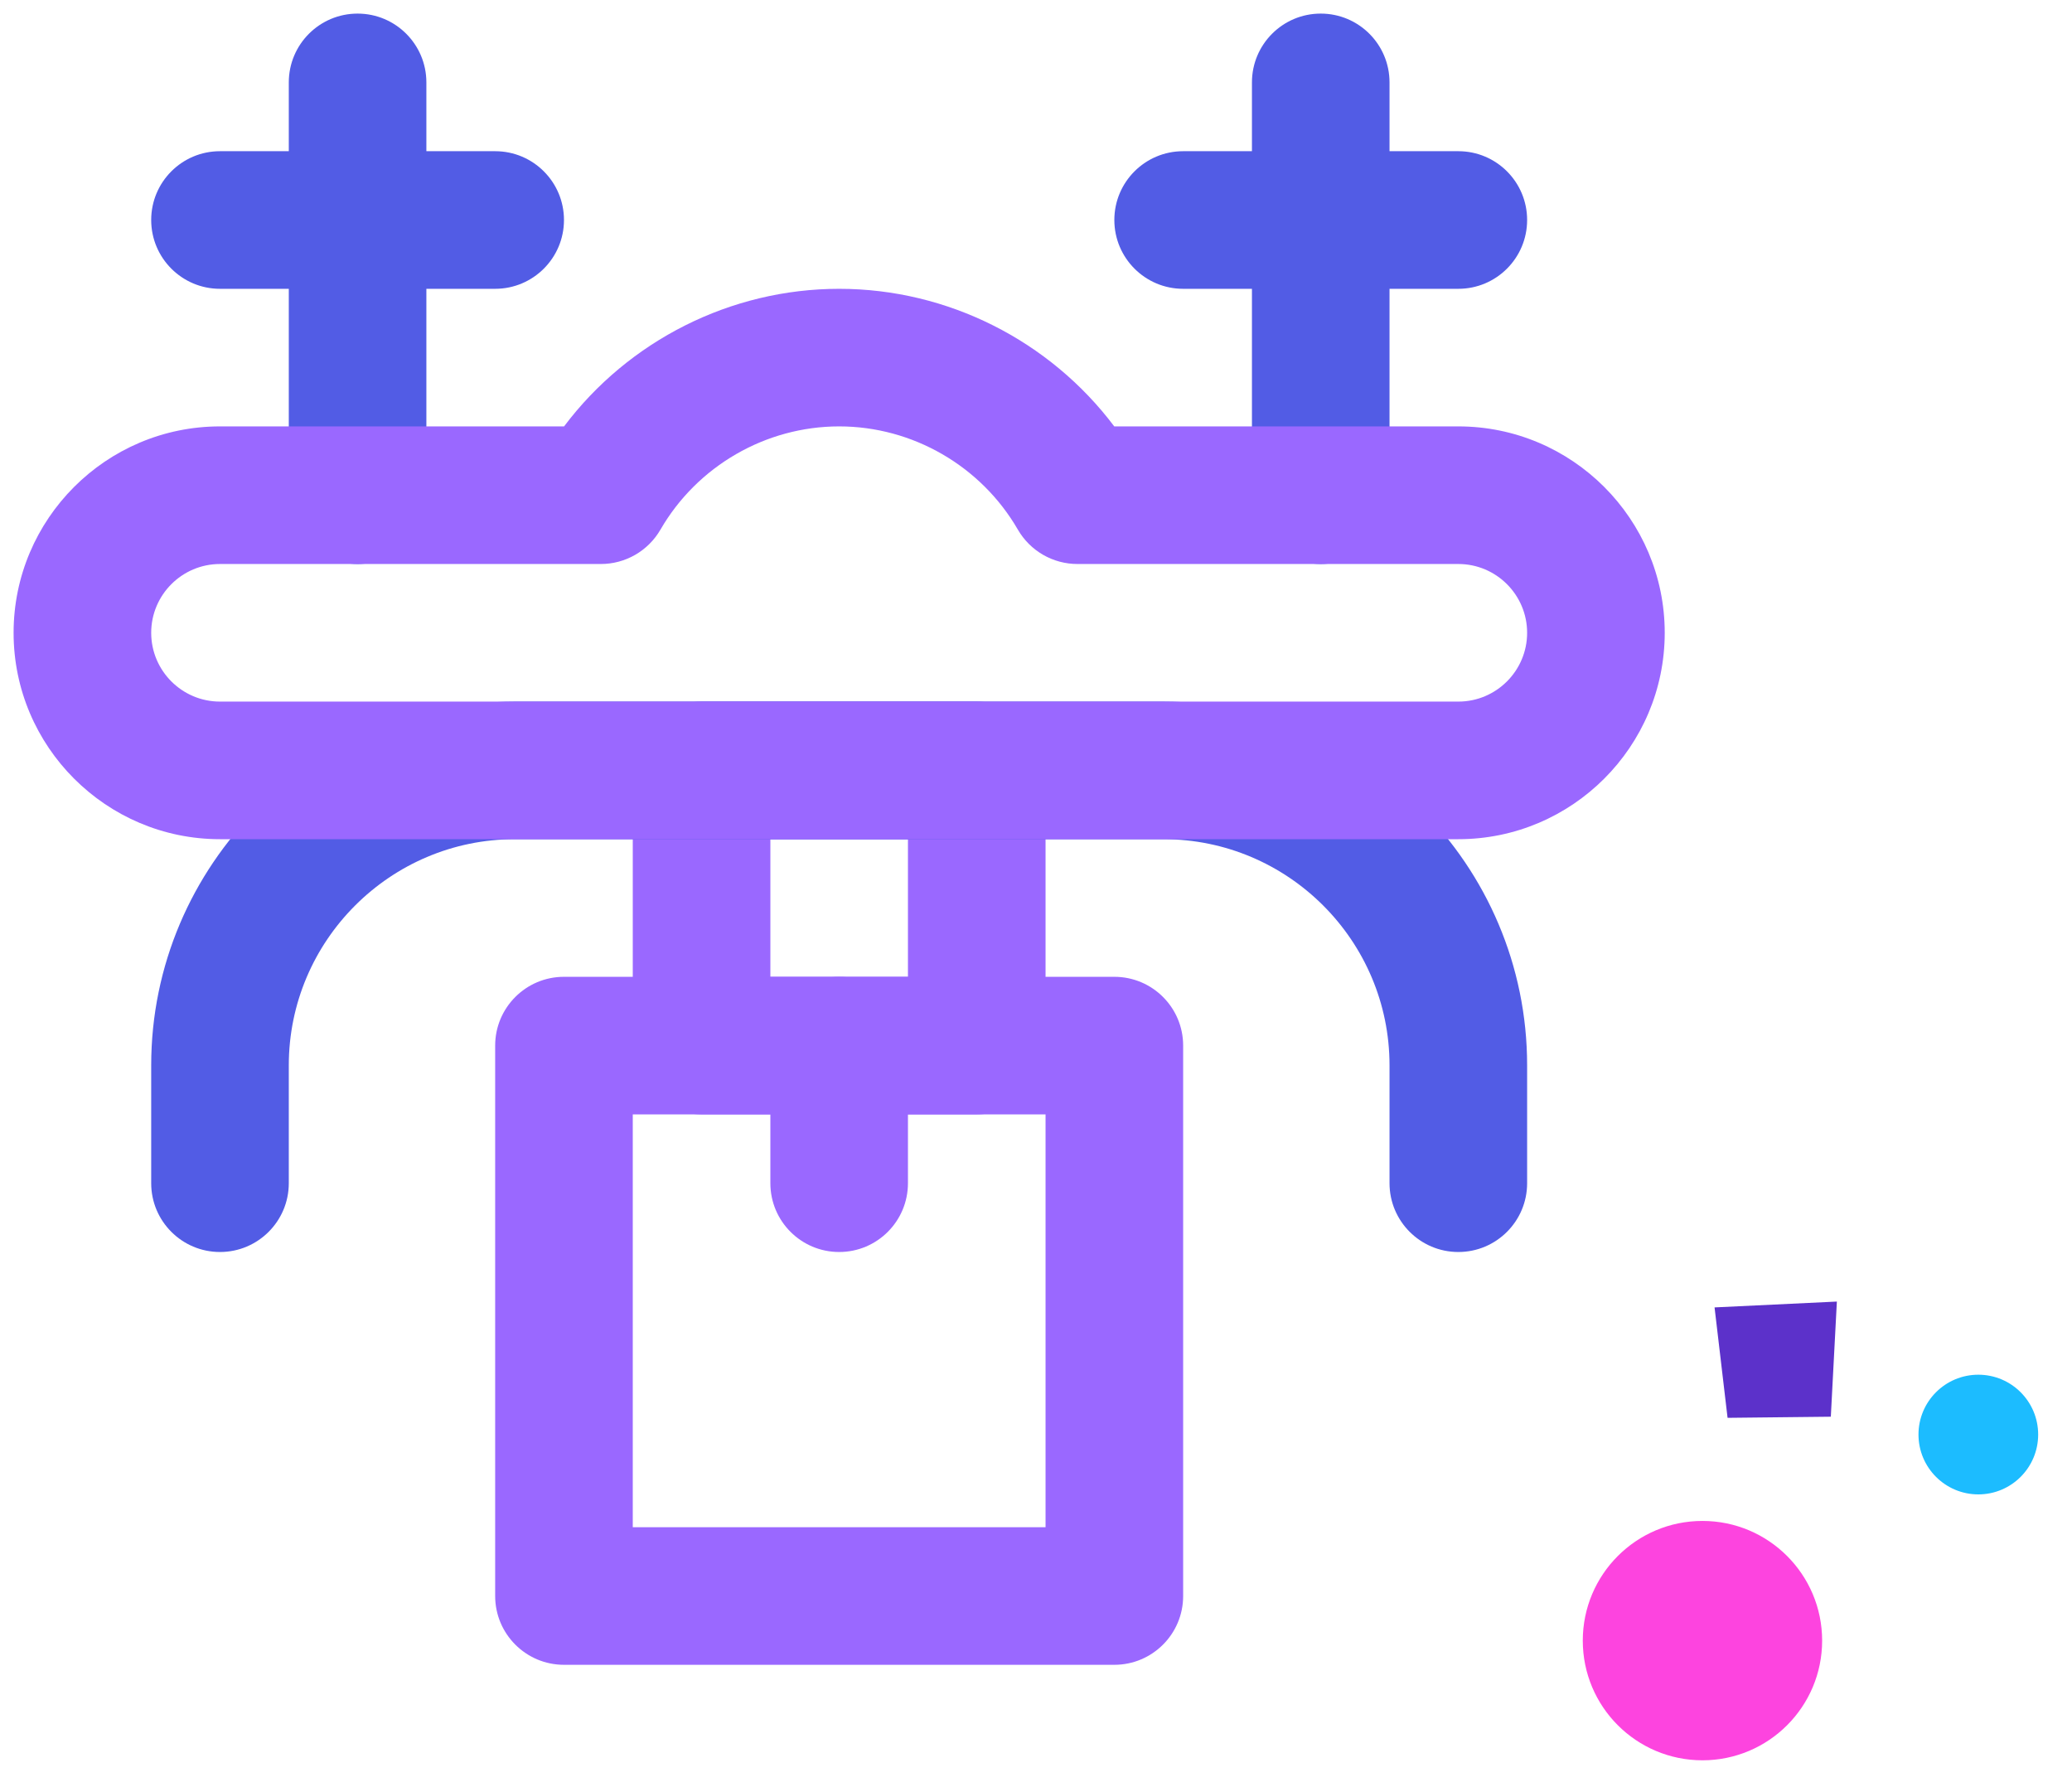 <svg width="100" height="86" xmlns="http://www.w3.org/2000/svg">

 <g>
  <title>background</title>
  <rect fill="none" id="canvas_background" height="88" width="102" y="-1" x="-1"/>
 </g>
 <g>
  <title>Layer 1</title>
  <path id="svg_1" fill-opacity="0.02" fill="#161C21" d="m-90.487,635.422l408.837,-0.392l408.837,-0.197l408.833,0.197l408.86,0.392l-408.86,0.382l-408.833,0.196l-408.837,-0.196l-408.837,-0.382z"/>
  <path id="svg_2" fill="#9A68FF" d="m53.781,80.344l-26.562,0c-1.834,0 -3.321,-1.487 -3.321,-3.321l0,-26.562c0,-1.834 1.487,-3.32 3.321,-3.32l26.562,0c1.834,0 3.321,1.486 3.321,3.32l0,26.562c0,1.834 -1.487,3.321 -3.321,3.321zm-23.242,-6.641l19.922,0l0,-19.922l-19.922,0l0,19.922z"/>
  <path id="svg_3" fill="#9A68FF" d="m40.5,60.422c-1.834,0 -3.32,-1.487 -3.32,-3.32l0,-6.641c0,-1.834 1.486,-3.32 3.32,-3.32c1.834,0 3.32,1.486 3.32,3.32l0,6.641c0,1.833 -1.486,3.32 -3.32,3.32z"/>
  <path id="svg_4" fill="#525CE5" d="m17.258,27.219c-1.834,0 -3.32,-1.487 -3.32,-3.321l0,-19.921c0,-1.834 1.486,-3.321 3.32,-3.321c1.834,0 3.32,1.487 3.32,3.321l0,19.921c0,1.834 -1.486,3.321 -3.32,3.321z"/>
  <path id="svg_5" fill="#525CE5" d="m23.898,13.938l-13.281,0c-1.834,0 -3.32,-1.487 -3.32,-3.321c0,-1.834 1.486,-3.32 3.32,-3.32l13.281,0c1.834,0 3.321,1.486 3.321,3.32c0,1.834 -1.487,3.321 -3.321,3.321zm39.844,13.281c-1.834,0 -3.32,-1.487 -3.32,-3.321l0,-19.921c0,-1.834 1.486,-3.321 3.32,-3.321c1.834,0 3.32,1.487 3.32,3.321l0,19.921c0,1.834 -1.486,3.321 -3.32,3.321z"/>
  <path id="svg_6" fill="#525CE5" d="m70.383,13.938l-13.281,0c-1.834,0 -3.321,-1.487 -3.321,-3.321c0,-1.834 1.487,-3.32 3.321,-3.32l13.281,0c1.834,0 3.32,1.486 3.32,3.32c0,1.834 -1.486,3.321 -3.32,3.321z"/>
  <path id="svg_7" fill="#9A68FF" d="m47.141,53.781l-13.282,0c-1.833,0 -3.32,-1.486 -3.32,-3.32l0,-13.281c0,-1.834 1.487,-3.321 3.32,-3.321l13.282,0c1.833,0 3.32,1.487 3.32,3.321l0,13.281c0,1.834 -1.487,3.32 -3.32,3.32zm-9.961,-6.64l6.64,0l0,-6.641l-6.64,0l0,6.641z"/>
  <path id="svg_8" fill="#525CE5" d="m70.383,60.422c-1.834,0 -3.321,-1.487 -3.321,-3.32l0,-5.686c0,-6.019 -4.896,-10.916 -10.915,-10.916l-31.294,0c-6.019,0 -10.915,4.897 -10.915,10.916l0,5.686c0,1.833 -1.487,3.32 -3.321,3.32c-1.834,0 -3.32,-1.487 -3.32,-3.32l0,-5.686c0,-9.681 7.875,-17.557 17.556,-17.557l31.294,0c9.681,0 17.556,7.876 17.556,17.557l0,5.686c0,1.833 -1.486,3.32 -3.32,3.32z"/>
  <path id="svg_9" fill="#9A68FF" d="m70.383,40.5l-59.766,0c-5.492,0 -9.961,-4.468 -9.961,-9.961c0,-5.492 4.469,-9.961 9.961,-9.961l16.606,0c3.114,-4.138 8.039,-6.64 13.277,-6.64c5.238,0 10.163,2.502 13.277,6.64l16.606,0c5.492,0 9.961,4.469 9.961,9.961c0,5.493 -4.469,9.961 -9.961,9.961zm-59.766,-13.281c-1.831,0 -3.32,1.489 -3.32,3.32c0,1.831 1.489,3.32 3.32,3.32l59.766,0c1.831,0 3.32,-1.489 3.32,-3.32c0,-1.831 -1.489,-3.32 -3.32,-3.32l-18.383,0c-0.582,0 -1.154,-0.153 -1.659,-0.444c-0.504,-0.291 -0.923,-0.709 -1.215,-1.213c-1.779,-3.074 -5.084,-4.984 -8.626,-4.984c-3.542,0 -6.847,1.91 -8.626,4.984c-0.292,0.504 -0.711,0.922 -1.215,1.213c-0.505,0.291 -1.077,0.444 -1.659,0.444l-18.383,0z"/>
  <circle id="svg_10" fill="#FD44DF" r="5.776" cy="79.177" cx="82.165"/>
  <circle id="svg_11" fill="#1CBCFF" r="2.888" cy="69.232" cx="95.479"/>
  <path id="svg_12" fill="#5C31CA" d="m83.377,68.425l4.983,-0.054l0.292,-5.557l-5.903,0.282l0.628,5.329z"/>
 </g>
</svg>